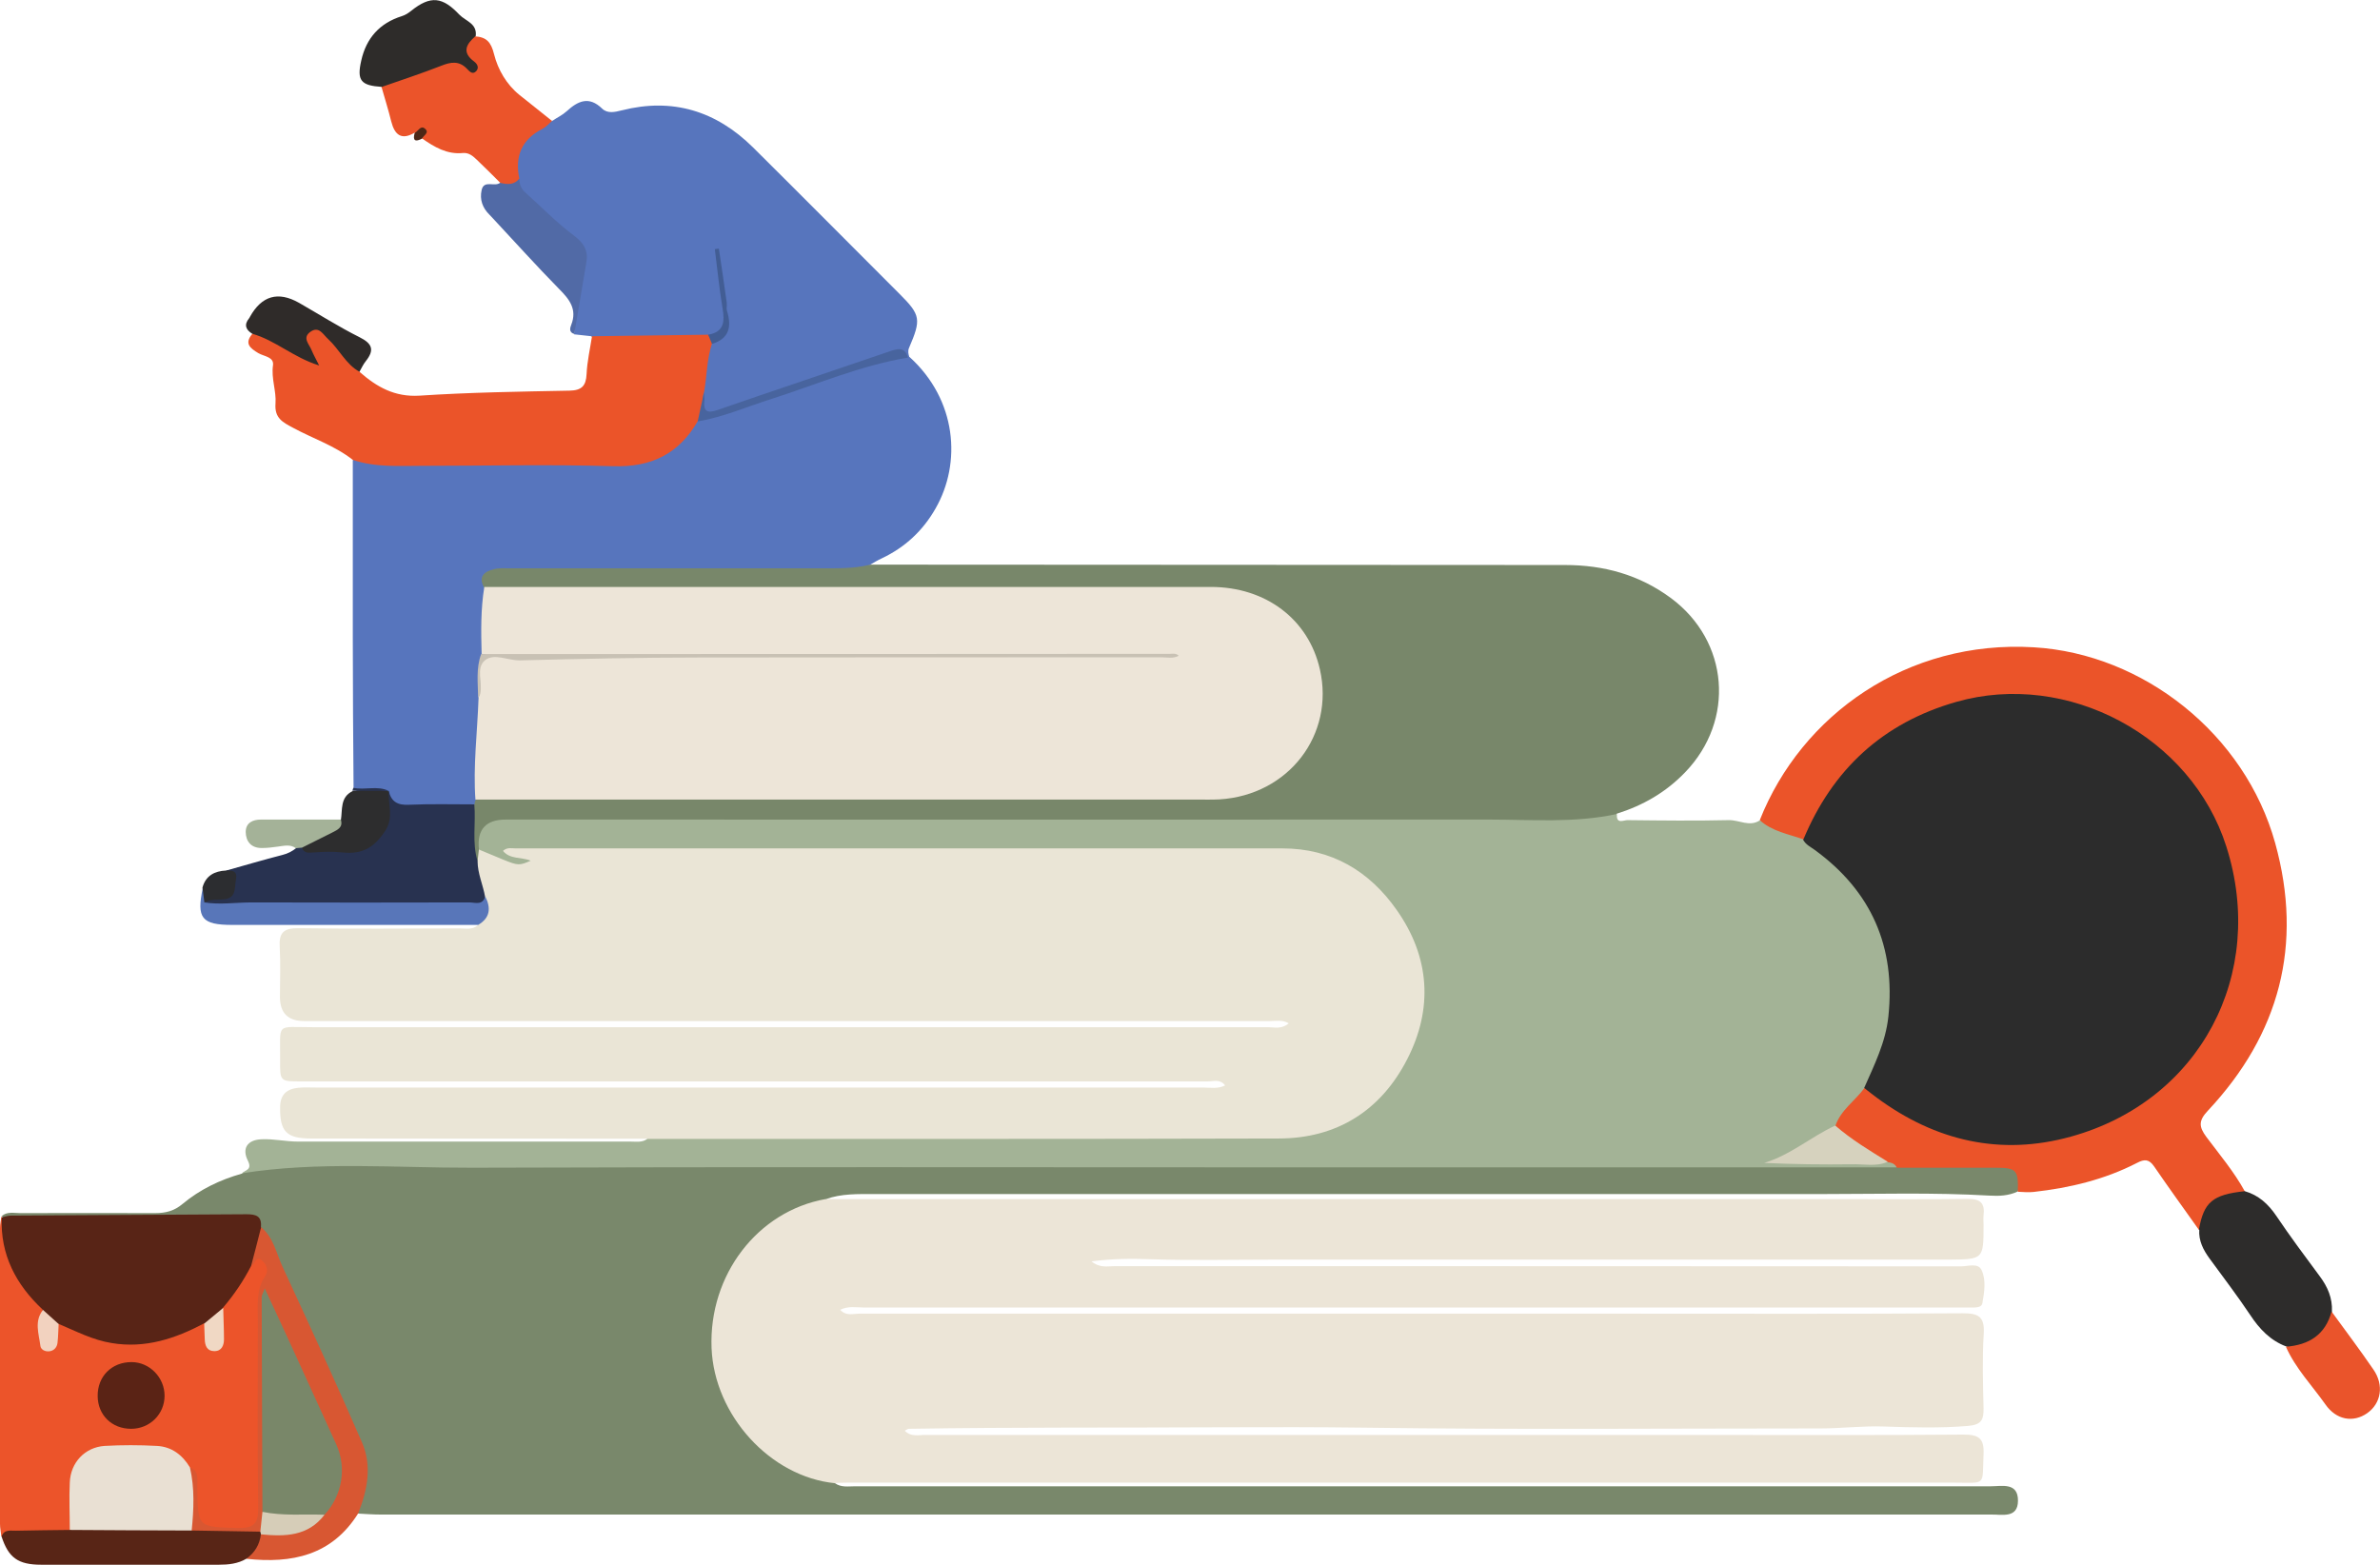 <?xml version="1.0" encoding="UTF-8"?><svg id="Layer_2" xmlns="http://www.w3.org/2000/svg" viewBox="0 0 123.79 81.4"><defs><style>.cls-1{fill:#ece5d7;}.cls-2{fill:#a3b396;}.cls-3{fill:#2f2b29;}.cls-4{fill:#2c2d30;}.cls-5{fill:#516aa6;}.cls-6{fill:#425d94;}.cls-7{fill:#eb542a;}.cls-8{fill:#79886b;}.cls-9{fill:#5a2315;}.cls-10{fill:#d6cdb8;}.cls-11{fill:#ec542a;}.cls-12{fill:#f2d2bf;}.cls-13{fill:#eb5429;}.cls-14{fill:#ea542b;}.cls-15{fill:#5775bd;}.cls-16{fill:#48649e;}.cls-17{fill:#d6d2be;}.cls-18{fill:#a4b298;}.cls-19{fill:#2e2c2a;}.cls-20{fill:#582516;}.cls-21{fill:#5876b9;}.cls-22{fill:#798769;}.cls-23{fill:#582416;}.cls-24{fill:#2c2c2c;}.cls-25{fill:#ede5d8;}.cls-26{fill:#eae5d6;}.cls-27{fill:#d85732;}.cls-28{fill:#2d2c2b;}.cls-29{fill:#283250;}.cls-30{fill:#c8c1b4;}.cls-31{fill:#78876a;}.cls-32{fill:#4c2716;}.cls-33{fill:#2d2d2e;}.cls-34{fill:#f0d8c4;}.cls-35{fill:#e9e0d3;}</style></defs><g id="Layer_1-2"><g><path class="cls-1" d="M42.94,62.37c17.72,0,35.44,0,53.17,0,2.07,0,4.15,.02,6.22-.01,.66-.01,.92,.21,.84,.86-.02,.16,0,.33,0,.5,0,1.78,0,1.79-1.84,1.8-2.05,0-4.09,0-6.14,0-9.64,0-19.28,0-28.92,0-2.15,0-4.3,.05-6.44-.02-.99-.04-1.95-.03-3.06,.11,.44,.36,.83,.25,1.19,.25,14.68,0,29.36,0,44.04,.01,.37,0,.89-.2,1.07,.2,.24,.52,.14,1.14,.04,1.71-.03,.19-.23,.22-.4,.23-.25,0-.5,0-.75,0-19.02,0-38.04,0-57.06,0-.38,0-.77-.09-1.2,.12,.31,.34,.68,.2,1,.2,13.38,0,26.76,0,40.14,0,5.75,0,11.5,.02,17.25-.02,.81,0,1.14,.17,1.09,1.05-.08,1.29-.04,2.6-.01,3.9,.01,.6-.12,.85-.81,.91-1.46,.12-2.91,.08-4.37,.03-1.09-.04-2.2,.1-3.3,.1-7.93,0-15.86,.07-23.78-.04-2.36-.03-4.74-.03-7.09-.02-5.52,.03-11.03-.01-16.55,.08-.05,0-.1,.04-.21,.1,.33,.34,.73,.21,1.08,.22,13.55,0,27.09,0,40.64,0,4.45,0,8.9,.02,13.35-.02,.77,0,1.08,.18,1.04,1.01-.07,1.7,.16,1.49-1.53,1.49-19.19,0-38.37,0-57.56,0-.22,0-.44,.01-.66,.02-.49,.44-1,.16-1.47,0-4.95-1.7-6.86-7.79-3.8-12.03,.95-1.32,2.17-2.26,3.71-2.78,.36-.12,.73-.3,1.08,.04Z"/><path class="cls-26" d="M33.66,59.23c-5.83,0-11.66,0-17.5-.01-1.27,0-1.61-.38-1.59-1.63,0-.67,.36-.95,.95-1.01,.33-.03,.66-.01,.99-.01,15.37,0,30.74,0,46.1,0,.35,0,.72,.08,1.11-.11-.26-.35-.61-.21-.89-.21-7.77,0-15.53,0-23.3,0-7.96,0-15.92,0-23.88,0-1.08,0-1.09,0-1.08-1.1,.02-1.99-.27-1.72,1.7-1.72,16.56,0,33.11,0,49.67,0,.34,0,.71,.12,1.09-.2-.34-.2-.67-.12-.97-.12-16.75,0-33.5,0-50.25,0q-1.25,0-1.25-1.26c0-.86,.04-1.72-.01-2.57-.05-.75,.19-1.01,.97-1,2.79,.04,5.58,.02,8.37,.01,.32,0,.67,.09,.96-.16-.03-.52,.44-1.03,.04-1.57-.16-.61-.41-1.2-.32-1.85,.06-.23,.06-.5,.29-.66,.54-.22,.88,.12,1.24,.48,.01,.07,.1-.15,.02-.08-.05,.04-.04,.01-.06-.05-.14-.46,.23-.49,.5-.56,.32-.09,.66-.05,.99-.05,13.04,0,26.08,.05,39.12-.03,3.99-.03,7.75,3.93,7.68,7.69-.07,3.41-1.57,5.78-4.46,7.36-.95,.52-2.02,.76-3.11,.76-10.69,.02-21.38,.01-32.08,0-.38,0-.79,.04-1.05-.34Z"/><path class="cls-8" d="M42.94,62.37c-3.54,.63-6.08,3.95-5.93,7.75,.14,3.5,3.06,6.7,6.42,7.03,.32,.23,.69,.16,1.05,.16,19.68,0,39.37,0,59.05,0,.6,0,1.44-.22,1.43,.76-.01,.92-.83,.7-1.4,.71-27.92,0-55.85,0-83.77,0-.39,0-.77-.03-1.16-.05-.21-.28-.13-.57-.05-.87,.3-1.19,.21-2.34-.32-3.45-1.53-3.23-2.98-6.49-4.46-9.75-.14-.31-.33-.57-.56-.8-.35-.38-.82-.29-1.25-.29-3.48,0-6.96,0-10.45,0-.41,0-.83,.07-1.22-.12-.09-.05-.17-.12-.23-.2,.29-.24,.63-.15,.95-.15,2.34,0,4.69-.01,7.03,0,.55,0,.99-.11,1.43-.48,.9-.75,1.94-1.25,3.07-1.57,1.64-1.02,3.47-.65,5.22-.66,23.91-.02,47.82-.02,71.73,0,2.65,0,5.3,.09,7.95,.09,.39,0,.77,0,1.15-.11,1.77,.02,3.54-.03,5.31,.03,1.13,.04,1.55,.73,1.01,1.58-.47,.22-.96,.24-1.46,.21-2.93-.17-5.86-.08-8.78-.08-16.41,0-32.82,0-49.23,0-.85,0-1.71-.03-2.53,.27Z"/><path class="cls-2" d="M98.65,60.72c-10.58,0-21.16,0-31.74,0-14.12,0-28.23-.03-42.35,.02-3.99,.01-8-.34-11.98,.29,.19-.18,.55-.18,.31-.66-.32-.64-.02-1.08,.71-1.11,.63-.03,1.26,.12,1.89,.12,5.77,0,11.53,0,17.3,0,.3,0,.61,.06,.88-.14,10.94,0,21.89,.01,32.83-.02,3.03,0,5.32-1.45,6.69-4.12,1.36-2.64,1.18-5.32-.54-7.76-1.42-2.03-3.39-3.21-5.95-3.21-13.29,0-26.58,0-39.88,0-.21,0-.44-.07-.66,.13,.37,.45,.96,.31,1.44,.51-.58,.26-.67,.25-1.39-.04-.43-.18-.86-.36-1.3-.54-.47-.4-.34-.92-.2-1.37,.14-.47,.62-.49,1.04-.5,.47-.01,.94-.01,1.41-.01,17.77,0,35.54,0,53.31,0,.86,0,1.71,.02,2.56-.14,.36-.07,.78-.19,1.07,.2-.04,.52,.37,.28,.56,.29,1.75,.02,3.51,.04,5.26,0,.54-.01,1.07,.36,1.6,.02,.91,.02,1.67,.5,2.47,.85,1.58,1.02,2.88,2.3,3.69,4.03,1.45,3.09,1.25,6.09-.42,9.02-.52,.8-1.22,1.46-1.79,2.22-.96,.65-1.87,1.42-3.07,1.59,1.91-.31,3.84-.07,5.75-.14,.27,.06,.56,.08,.49,.48Z"/><path class="cls-31" d="M84.1,42.34c-2.21,.48-4.45,.29-6.68,.29-17.04,.01-34.08,0-51.11,0q-1.56,0-1.4,1.54c-.02,.21-.05,.41-.07,.62-.36-.02-.45-.31-.46-.57-.03-.8-.15-1.62,.1-2.41,.04-.1,.1-.19,.17-.27,.49-.36,1.06-.25,1.61-.25,12,0,24,0,35.99,0,.86,0,1.71-.08,2.53-.34,2.16-.68,3.78-2.88,3.66-4.99-.14-2.51-1.85-4.47-4.26-4.94-.63-.12-1.26-.15-1.9-.15-11.86,0-23.72,0-35.58,0-.54,0-1.11,.11-1.62-.19-.37-.66-.25-1.08,.4-1.37,.37-.16,.76-.13,1.14-.13,5.96-.03,11.93,.04,17.89-.04,.26,0,.5,0,.68,.23,12.07,0,24.14,.02,36.21,.02,2.01,0,3.86,.5,5.51,1.72,3.02,2.24,3.35,6.35,.74,9.06-1.01,1.05-2.2,1.73-3.57,2.16Z"/><path class="cls-15" d="M45.22,29.38c-.81,.2-1.64,.18-2.47,.18-5.42,0-10.83,0-16.25,0-.28,0-.56-.02-.82,.05-.49,.12-.82,.38-.5,.95,.37,1.14,.19,2.3,.09,3.46-.15,.79-.24,1.58-.05,2.38,.04,1.48-.26,2.94-.19,4.42,.01,.31-.07,.6-.31,.82l-.05,.22c-.24,.26-.56,.31-.89,.31-.84,0-1.69,0-2.53,0-.46,0-.85-.14-1.15-.5-.07-.05-.14-.11-.21-.16-.42-.41-1.09-.07-1.5-.51-.02-2.61-.04-5.23-.04-7.84,0-3.07,0-6.15,0-9.22,.21-.25,.49-.27,.76-.19,.68,.21,1.37,.15,2.06,.15,3.62,0,7.24-.04,10.86,.02,1.58,.02,2.79-.5,3.7-1.78,.1-.14,.22-.25,.36-.34,2.93-.87,5.79-1.94,8.7-2.89,.73-.24,1.47-.48,2.26-.38,.09,.02,.17,.03,.26,.04,2.46,2.23,2.71,5.51,1.35,7.88-.66,1.16-1.59,2.02-2.79,2.59-.22,.1-.43,.23-.64,.35Z"/><path class="cls-15" d="M30.77,17.49l-.91-.1c.12-1.11-.06-2.24,.23-3.33,.18-.69,0-1.2-.59-1.64-.77-.58-1.4-1.32-2.15-1.93-.38-.31-.57-.73-.64-1.21-.3-1.76,.71-2.78,2.01-2.99,.25-.17,.53-.3,.75-.5,.59-.54,1.16-.81,1.85-.14,.28,.27,.66,.18,1.02,.09,2.64-.67,4.91,.03,6.83,1.93,2.55,2.53,5.08,5.08,7.62,7.62,1.1,1.1,1.13,1.32,.49,2.81-.07,.17-.03,.32,.02,.48-.02,.01-.05,.03-.07,.04-.43-.09-.84-.1-1.28,.04-2.82,.84-5.56,1.89-8.36,2.78-1.06,.34-1.12,.39-1.24-.83,0-.08-.02-.16-.03-.25,.14-.82,.05-1.67,.41-2.45,.07-.12,.17-.28,.28-.29,.96-.11,.78-.79,.71-1.4-.09-.76-.18-1.53-.29-2.2,.1,.77,.22,1.64,.3,2.51,.05,.53,.07,.93-.61,.98-.18,.01-.32,.2-.52,.25-1.67,.09-3.34,.03-5,.04-.31,0-.6-.05-.83-.29Z"/><path class="cls-13" d="M93.8,43.66c-.78-.28-1.63-.41-2.27-1,2.17-5.48,7.67-9.39,14.26-8.99,5.7,.34,10.98,4.52,12.55,10.19,1.46,5.28,.23,9.93-3.5,13.91-.49,.52-.48,.83-.08,1.37,.69,.92,1.44,1.81,2,2.83,0,.25-.2,.32-.38,.35-.84,.11-1.37,.58-1.66,1.36-.06,.15-.15,.29-.35,.29-.78-1.1-1.57-2.19-2.33-3.3-.27-.39-.51-.38-.89-.18-1.69,.87-3.5,1.3-5.38,1.51-.27,.03-.55,0-.82-.01,.04-1.14-.07-1.25-1.17-1.25-1.71,0-3.41,0-5.12,0-.09-.2-.26-.26-.46-.29-1.18-.24-2.18-.74-2.74-1.88,.28-.83,1.02-1.3,1.51-1.97,.54-.11,.88,.26,1.25,.53,1.97,1.42,4.22,2.15,6.61,2.09,5.29-.14,9.63-3.48,10.93-8.65,1.02-4.06-.06-7.65-2.86-10.64-2-2.14-4.57-3.33-7.59-3.41-4.97-.14-8.5,2.1-10.81,6.42-.16,.31-.28,.68-.71,.74Z"/><path class="cls-11" d="M.07,79.92c-.02-.22-.07-.43-.07-.65,0-5.13,0-10.26,0-15.39,0-.22,.05-.43,.08-.65,0,.04,0,.08,.02,.11,.27,.12,.32,.37,.33,.62,.08,1.41,.75,2.56,1.63,3.61,.14,.17,.29,.33,.32,.56-.1,.54-.21,1.08,.06,1.66,.32-.32,.16-.8,.53-1.02,.31-.11,.61-.04,.88,.09,2,.98,4,1.01,5.99-.02,.22-.11,.46-.19,.71-.1,.39,.19,.24,.7,.58,1.01,.2-.61,.14-1.21,.23-1.78,.54-.84,1-1.73,1.69-2.48,.27-.23,.55-.26,.81,0,.28,.28,.39,.68,.21,1-.59,1.04-.4,2.15-.4,3.24-.02,2.9,0,5.8,0,8.71,0,1.18-.08,1.25-1.29,1.26-.5,0-1,0-1.49,0-.59,0-.85-.28-.86-.86-.02-.74,.11-1.5-.3-2.19-.52-.87-1.32-1.2-2.3-1.17-.55,.02-1.1-.02-1.65,.02-1.09,.08-1.76,.79-1.79,1.88-.01,.5,0,.99-.01,1.49-.01,.33-.06,.66-.34,.9-1.17,.41-2.36,.17-3.54,.15Z"/><path class="cls-13" d="M30.77,17.49l6.06-.08c.22,.09,.24,.27,.2,.47-.27,.82-.26,1.68-.41,2.52-.18,.49,.12,1.08-.33,1.51-.98,1.7-2.41,2.4-4.39,2.34-3.31-.1-6.63-.02-9.95-.02-1.21,0-2.42,.09-3.6-.31-.94-.74-2.08-1.11-3.11-1.67-.52-.28-.97-.49-.91-1.26,.05-.65-.23-1.3-.13-1.99,.06-.44-.47-.46-.76-.63-.43-.26-.75-.5-.31-1.01,.33-.3,.62-.06,.91,.06,.66,.28,1.27,.65,1.9,1.01,0-.2-.1-.33-.14-.49-.09-.36-.01-.66,.31-.87,.3-.19,.6-.09,.84,.12,.72,.61,1.38,1.27,1.76,2.16,.89,.78,1.82,1.31,3.11,1.23,2.59-.17,5.19-.21,7.79-.26,.64-.01,.87-.24,.9-.86,.03-.66,.18-1.31,.28-1.96Z"/><path class="cls-29" d="M20.22,41.14c.13,.57,.47,.75,1.05,.72,1.13-.05,2.26-.02,3.4-.02,.09,.98-.13,1.98,.17,2.95,0,.64,.28,1.23,.39,1.85,.07,.46-.26,.56-.59,.63-.24,.05-.5,.03-.74,.03-4.22,0-8.45,0-12.67,.01-.17,0-.33,0-.48-.07-.43-.49,.03-.59,.34-.71,.93-.35,.94-.34,.68-1.25,.97-.27,1.94-.56,2.92-.81,.28-.07,.51-.19,.72-.36,.09-.11,.21-.14,.34-.14,.87,.14,1.75,.02,2.63,.04,.85,.02,1.61-.97,1.62-1.89,0-.35-.12-.73,.25-.98Z"/><path class="cls-7" d="M28.73,6.28c-.17,.14-.32,.32-.51,.42-1.09,.55-1.45,1.43-1.21,2.59-.24,.46-.52,.77-.99,.22-.41-.41-.81-.81-1.23-1.21-.2-.19-.41-.37-.72-.34-.82,.08-1.48-.31-2.12-.76-.09-.14-.29-.15-.38-.3-.69,.41-1.04,.12-1.22-.58-.15-.61-.34-1.21-.51-1.81,0-.06,0-.13,.04-.15,1.27-.83,2.67-1.25,4.19-1.41-.09-.42-.18-.98,.63-1.06,.6,.04,.84,.29,1,.94,.2,.79,.64,1.56,1.32,2.11l1.68,1.34Z"/><path class="cls-28" d="M114.37,63.96c.26-1.44,.71-1.82,2.39-2,.72,.21,1.22,.67,1.64,1.29,.72,1.07,1.49,2.1,2.26,3.14,.41,.55,.66,1.13,.63,1.82,.11,1.36-1.13,2.32-2.37,1.83-.83-.31-1.4-.91-1.88-1.64-.67-1-1.4-1.96-2.11-2.93-.33-.45-.58-.93-.54-1.51Z"/><path class="cls-27" d="M9.88,76.33c.5,.19,.37,.62,.38,.99,.03,2.15,.02,2.1,2.11,2.16,.85,.02,1.07-.24,1.06-1.08-.05-3.23-.02-6.46-.02-9.69,0-.79-.1-1.6,.38-2.33,.2-.3,.07-.63-.17-.82-.32-.27-.35,.23-.56,.28-.3-.75-.13-1.41,.52-2.01,.65,.54,.79,1.36,1.12,2.07,1.4,3.03,2.8,6.07,4.13,9.13,.53,1.22,.28,2.48-.2,3.69-1.37,2.19-3.45,2.62-5.82,2.36,.01-.6,.36-1,.79-1.37,.42-.28,.91-.18,1.37-.25,.68-.11,1.37-.22,1.73-.93,.87-1.19,.91-2.42,.28-3.73-1.05-2.18-1.98-4.42-3.05-6.61-.06,3.52,.06,7.04-.06,10.55,.05,.37,.03,.71-.3,.96-1.19,.48-2.39,.38-3.59,.06-.25-.2-.24-.5-.22-.76,.09-.89-.26-1.8,.12-2.67Z"/><path class="cls-20" d="M13.57,79.8c-.06,.54-.32,.97-.76,1.28-.44,.26-.93,.31-1.43,.31-3.08,0-6.16,0-9.23,0-1.22,0-1.71-.37-2.07-1.47,.14-.39,.48-.29,.76-.3,.93-.02,1.86-.03,2.79-.04,.3-.3,.69-.3,1.08-.3,1.46,0,2.92,.01,4.38-.01,.35,0,.66,.05,.88,.34l3.57,.06c.06,.02,.08,.05,.07,.08-.01,.04-.03,.06-.04,.06Z"/><path class="cls-19" d="M24.72,1.89c-.47,.41-.71,.83-.06,1.31,.15,.11,.28,.31,.11,.5-.2,.21-.36,0-.48-.12-.41-.43-.84-.36-1.34-.16-1.02,.4-2.06,.74-3.09,1.1-1.09-.07-1.31-.33-1.07-1.37,.26-1.17,.96-1.95,2.11-2.31,.19-.06,.34-.16,.49-.28,1.01-.81,1.63-.72,2.5,.2,.34,.35,.95,.46,.85,1.14Z"/><path class="cls-21" d="M10.63,46.94c.81,.13,1.63,0,2.45,0,3.78,.01,7.55,.01,11.33,0,.3,0,.69,.17,.83-.31,.3,.6,.26,1.11-.37,1.48-4.26,0-8.53,0-12.79,0-1.59,0-1.87-.35-1.53-1.93,.37,.21,.2,.49,.1,.77Z"/><path class="cls-5" d="M26.02,9.51c.37,.09,.72,.12,.99-.22,0,.29,.1,.54,.32,.73,.84,.75,1.63,1.57,2.53,2.24,.52,.39,.74,.78,.64,1.38-.21,1.25-.42,2.49-.63,3.73-.29-.08-.22-.32-.16-.47,.32-.81-.09-1.33-.63-1.87-1.18-1.2-2.3-2.45-3.45-3.68-.06-.06-.11-.12-.17-.18-.36-.35-.52-.79-.41-1.28,.12-.56,.69-.14,.97-.39Z"/><path class="cls-14" d="M118.9,70.05c1.19-.09,2.05-.62,2.37-1.83,.73,1,1.48,2,2.18,3.02,.56,.81,.4,1.76-.33,2.27-.72,.5-1.6,.36-2.17-.46-.7-.99-1.55-1.87-2.05-2.99Z"/><path class="cls-3" d="M18.7,19.34c-.72-.4-1.05-1.17-1.63-1.7-.27-.24-.48-.71-.94-.37-.42,.31-.04,.64,.08,.95,.09,.22,.21,.43,.39,.79-1.33-.41-2.28-1.31-3.48-1.65-.34-.21-.44-.47-.16-.81,.02-.02,.03-.05,.04-.07q.92-1.65,2.55-.73c1.05,.6,2.07,1.25,3.15,1.79,.66,.33,.79,.66,.33,1.24-.14,.17-.23,.38-.34,.57Z"/><path class="cls-33" d="M20.22,41.14c-.05,.69,.28,1.36-.18,2.07-.57,.87-1.18,1.24-2.23,1.13-.49-.05-.99-.04-1.48,0-.26,.01-.5,.07-.62-.23,.15-.57,.74-.6,1.11-.9,.28-.22,.67-.26,.91-.55,.09-.55-.05-1.19,.61-1.51,.63-.1,1.26-.11,1.89,.01h0Z"/><path class="cls-18" d="M17.73,42.64c.12,.4-.17,.52-.44,.66-.53,.26-1.05,.53-1.58,.79l-.32,.03c-.3-.22-.63-.12-.96-.08-.27,.04-.55,.07-.82,.07-.55,0-.82-.34-.83-.83,0-.48,.36-.65,.8-.65,1.38,0,2.76,0,4.14,0Z"/><path class="cls-4" d="M10.63,46.94c-.03-.26-.07-.51-.1-.77,.17-.62,.62-.86,1.23-.89,.32,0,.61,0,.51,.49-.08,.42,.03,.93-.6,1.01-.35,.04-.72-.03-1.04,.17Z"/><path class="cls-29" d="M20.22,41.14c-.63,0-1.26,0-1.89-.01,.01-.05,.03-.1,.05-.15,.61,.13,1.25-.13,1.84,.16Z"/><path class="cls-32" d="M21.58,6.91c.17-.09,.3-.41,.52-.22,.26,.21-.07,.35-.15,.52-.34,.18-.5,.12-.38-.3Z"/><path class="cls-23" d="M13.58,63.84c-.17,.67-.34,1.34-.52,2.01-.4,.78-.89,1.5-1.46,2.17-.27,.35-.36,.92-.99,.82-1.5,.79-3.05,1.31-4.8,1.02-1-.16-1.86-.62-2.77-1-.48-.02-.82-.19-.82-.74-1.39-1.3-2.21-2.85-2.13-4.8,.16-.03,.32-.09,.48-.09,4.08-.03,8.16-.04,12.24-.07,.49,0,.82,.08,.76,.67Z"/><path class="cls-24" d="M93.8,43.66c1.52-3.64,4.13-6.06,7.95-7.15,5.78-1.65,12.23,1.79,14.05,7.53,2.11,6.63-1.37,13.22-8.08,15.08-3.66,1.02-7.05,.23-10.1-2.02-.22-.16-.44-.34-.66-.51,.53-1.2,1.12-2.38,1.26-3.72,.38-3.62-.88-6.51-3.83-8.66-.22-.16-.48-.28-.61-.54Z"/><path class="cls-17" d="M95.46,58.55c.84,.73,1.79,1.3,2.73,1.88-.61,.27-1.25,.11-1.88,.13-1.51,.02-3.02,0-4.55-.07,1.37-.41,2.43-1.36,3.69-1.94Z"/><path class="cls-25" d="M24.73,41.62c-.13-1.77,.1-3.53,.16-5.3,.13-.52,.05-1.04,.06-1.57,0-.45,.19-.7,.64-.65,2.32,.23,4.63-.02,6.95-.02,9.09,.03,18.18,.01,27.27,.01,.28,0,.56,0,.66,0-.17,0-.53,0-.89,0-7.82,0-15.64,0-23.46,0-3.09,0-6.18,.02-9.27,.08-.6,.01-1.21-.02-1.8-.16-.03-1.16-.05-2.32,.14-3.48,12.6,0,25.2,0,37.79,0,2.87,0,5.08,1.69,5.67,4.28,.78,3.41-1.63,6.55-5.22,6.77-.39,.02-.77,.01-1.16,.01-12.52,0-25.03,0-37.55,0Z"/><path class="cls-30" d="M25.04,34.02c11.93,0,23.86,0,35.79-.01,.16,0,.33-.05,.48,.1-.29,.16-.6,.08-.89,.08-8.01,0-16.02,0-24.03,.01-3.11,0-6.22,.07-9.33,.15-.63,.02-1.35-.4-1.84,0-.48,.4-.11,1.16-.24,1.74-.02,.08-.07,.15-.11,.22-.01-.77-.12-1.55,.16-2.3Z"/><path class="cls-16" d="M36.29,21.91c.11-.5,.22-1.01,.33-1.51,0,.14,.03,.28,.02,.41-.07,.61,.15,.7,.7,.51,2.97-1.03,5.95-2.02,8.92-3.04,.43-.15,.8-.25,.97,.32-2.48,.41-4.78,1.41-7.16,2.17-1.26,.4-2.47,.93-3.78,1.15Z"/><path class="cls-6" d="M37.03,17.88c-.07-.16-.13-.32-.2-.47,.84-.14,.87-.69,.75-1.38-.17-1.02-.27-2.05-.4-3.07l.21-.03c.14,.94,.28,1.88,.41,2.82,.02,.14-.03,.29,.01,.41,.25,.81,.14,1.45-.78,1.73Z"/><path class="cls-35" d="M9.97,79.61c-2.11,0-4.23-.02-6.34-.03,0-.82-.04-1.65,0-2.47,.04-1.04,.79-1.83,1.81-1.9,.9-.05,1.82-.05,2.72,0,.77,.04,1.33,.47,1.72,1.12,.25,1.09,.2,2.18,.09,3.28Z"/><path class="cls-9" d="M6.82,74.32c-1,0-1.73-.71-1.74-1.7-.01-1.03,.73-1.77,1.76-1.77,.94,0,1.72,.8,1.72,1.75,0,.96-.77,1.72-1.74,1.72Z"/><path class="cls-12" d="M2.23,68.13c.27,.25,.54,.49,.82,.74-.02,.33-.02,.66-.06,.99-.03,.23-.19,.41-.44,.43-.21,.02-.43-.09-.45-.29-.08-.63-.33-1.28,.14-1.87Z"/><path class="cls-34" d="M10.62,68.85c.33-.27,.66-.55,.99-.82,.01,.54,.04,1.08,.04,1.63,0,.32-.12,.62-.5,.62-.38,0-.49-.28-.5-.61-.01-.27-.02-.54-.03-.81Z"/><path class="cls-22" d="M13.65,78.64c-.01-3.72-.03-7.45-.04-11.17,0-.1,.07-.19,.16-.45,.54,1.17,1.03,2.2,1.5,3.24,.74,1.62,1.48,3.25,2.22,4.87,.55,1.21,.32,2.65-.61,3.66-1.1,.45-2.19,.7-3.23-.15Z"/><path class="cls-10" d="M13.65,78.64c1.07,.22,2.15,.11,3.23,.15-.86,1.13-2.06,1.14-3.31,1.02,0-.05-.02-.09-.03-.14,.04-.34,.07-.69,.11-1.03Z"/></g></g></svg>